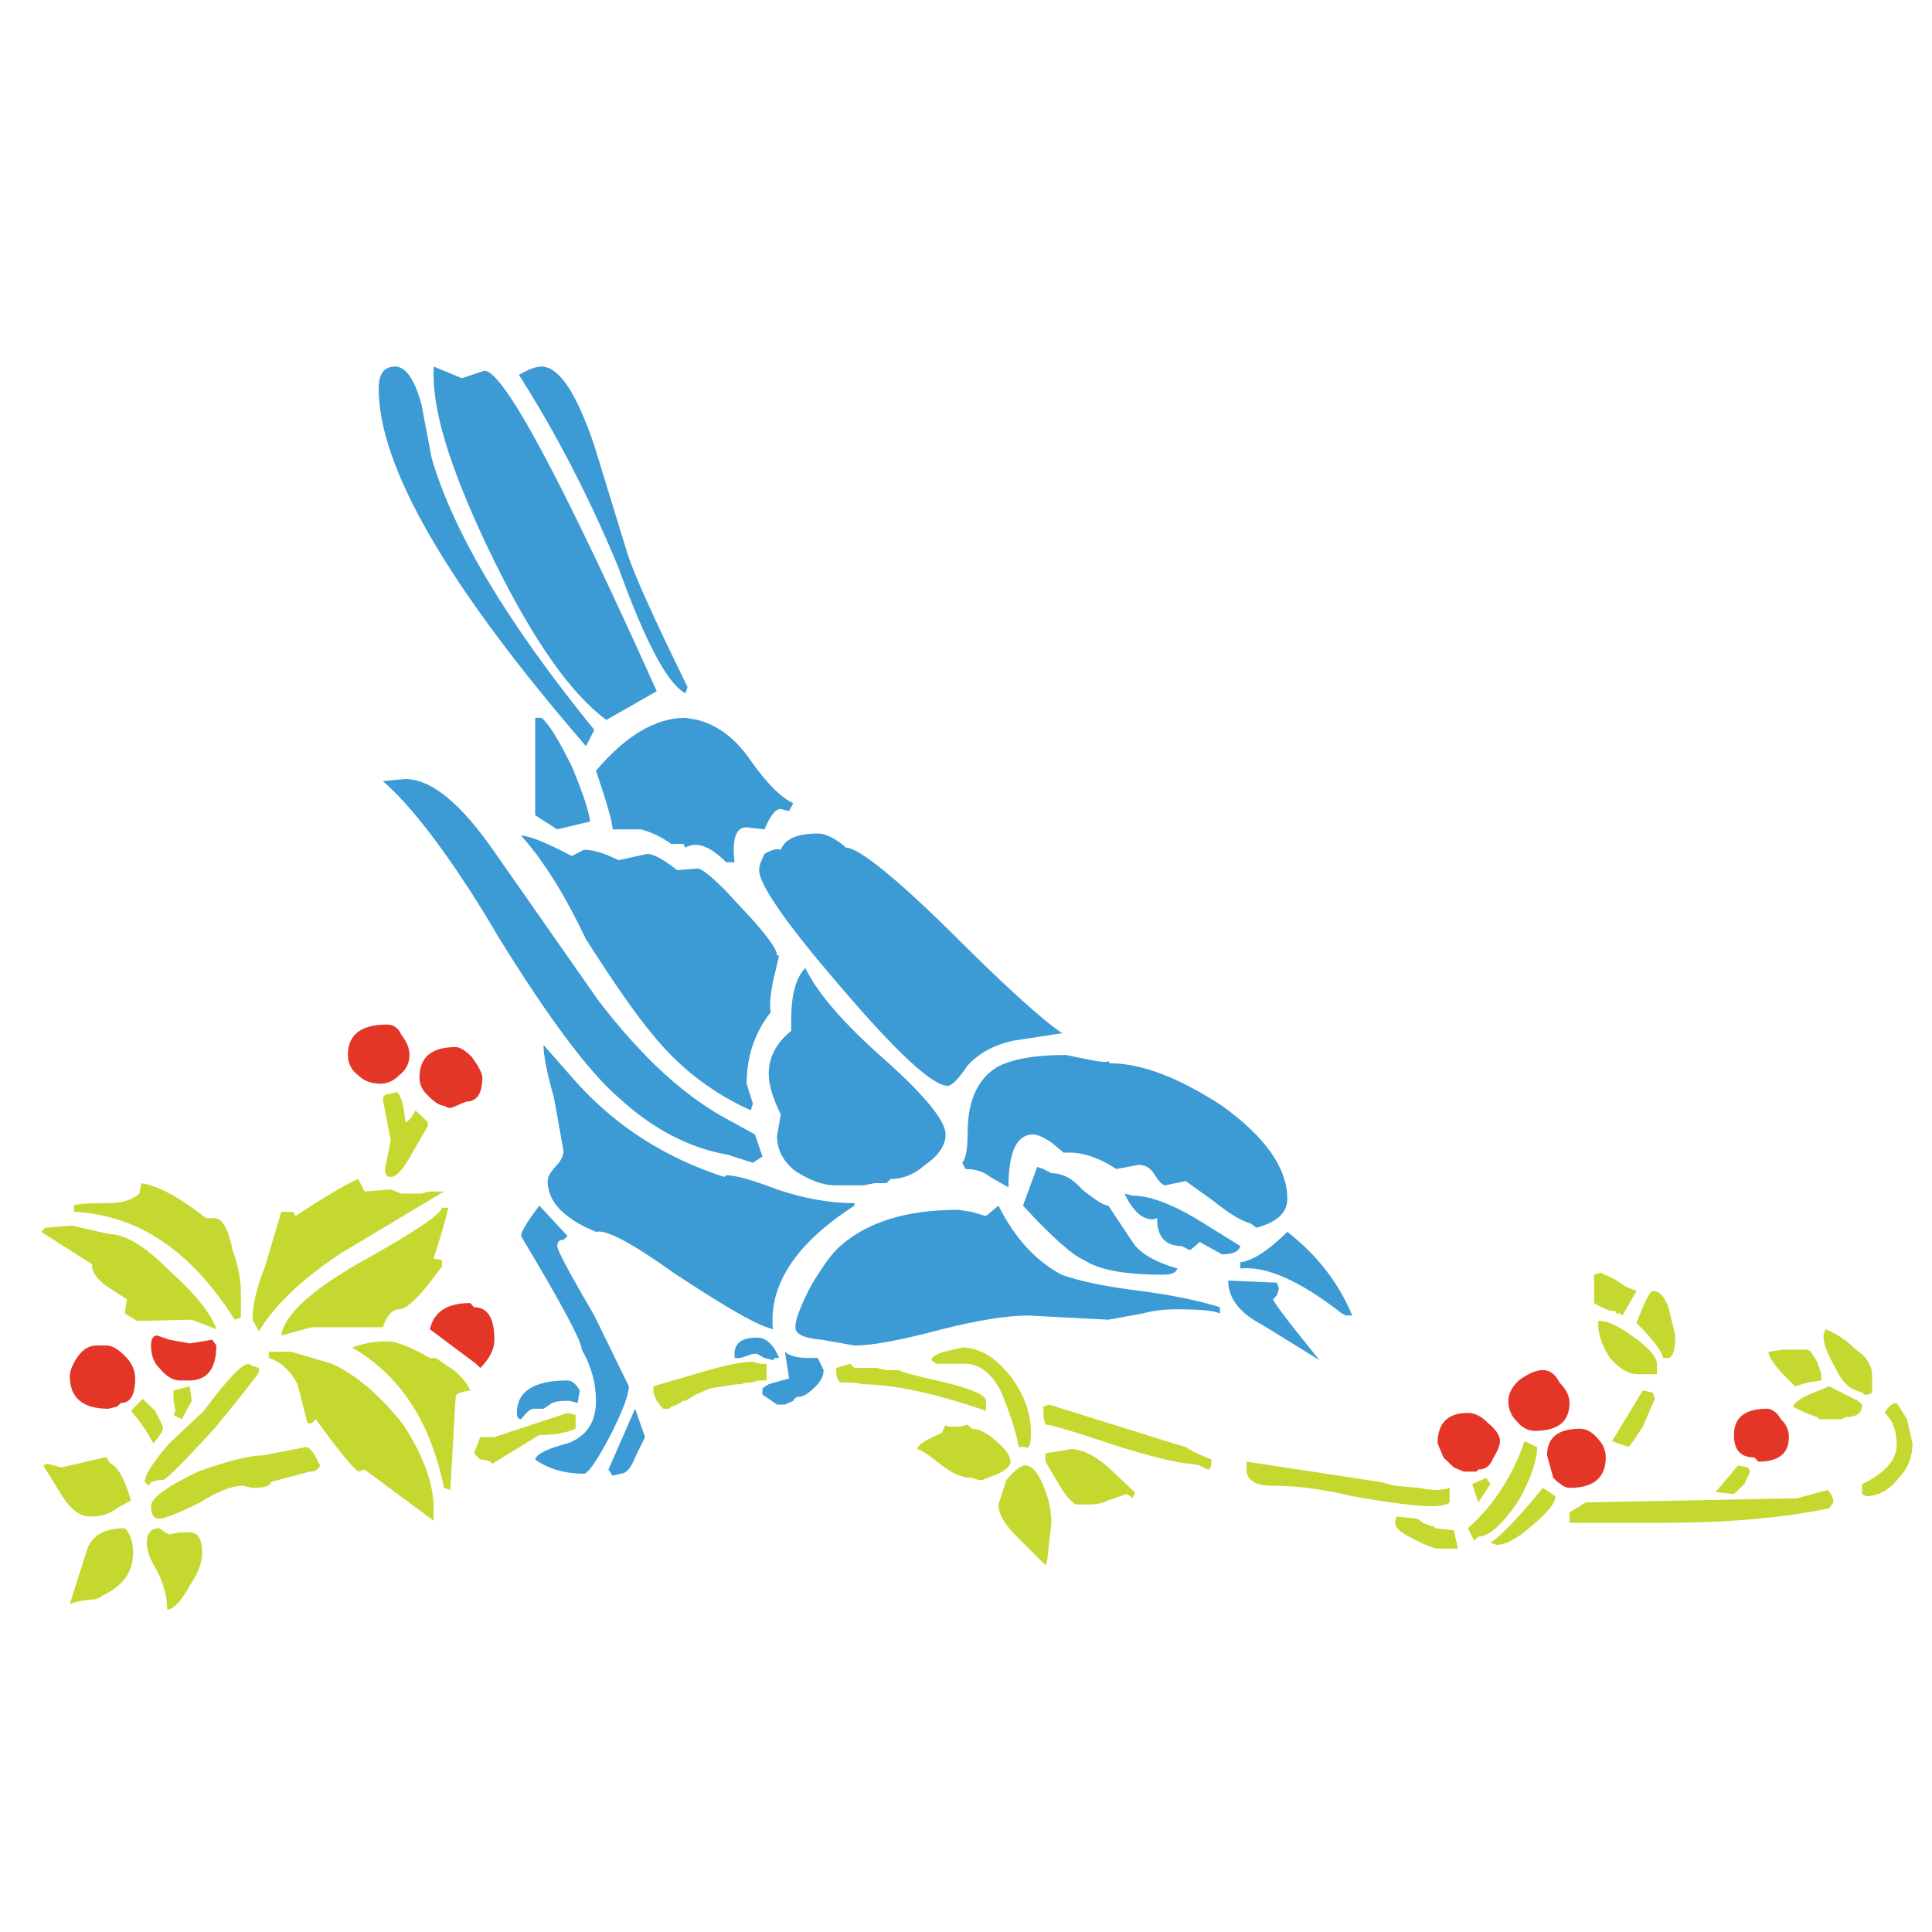 <?xml version="1.0" encoding="utf-8"?>
<!-- Generator: Adobe Illustrator 16.0.0, SVG Export Plug-In . SVG Version: 6.00 Build 0)  -->
<!DOCTYPE svg PUBLIC "-//W3C//DTD SVG 1.1//EN" "http://www.w3.org/Graphics/SVG/1.1/DTD/svg11.dtd">
<svg version="1.1" id="Layer_1" xmlns="http://www.w3.org/2000/svg" xmlns:xlink="http://www.w3.org/1999/xlink" x="0px" y="0px"
	 width="300px" height="300px" viewBox="0 0 300 300" enable-background="new 0 0 300 300" xml:space="preserve">
<g>
	<path fill-rule="evenodd" clip-rule="evenodd" fill="#3C9AD5" d="M67.335,56.916l4.395,1.81l3.49-1.164
		c2.93,0,11.85,16.589,26.758,49.767l-7.82,4.459c-5.43-3.964-11.225-12.173-17.386-24.625c-6.291-12.839-9.436-22.427-9.436-28.76
		V56.916z M84.074,56.916c2.715,0,5.45,4.093,8.209,12.279l5.041,16.417c0.861,2.974,4.007,9.997,9.438,21.07l-0.323,0.97
		c-2.759-1.421-6.229-7.927-10.407-19.518c-4.438-10.73-9.588-20.706-15.447-29.926C82.049,57.347,83.213,56.916,84.074,56.916z
		 M61.324,56.916c1.679,0,3.058,1.982,4.138,5.946l1.551,8.209c3.359,11.59,11.784,25.678,25.271,42.27l-1.292,2.52
		c-21.459-24.819-32.188-43.325-32.188-55.52C58.803,58.057,59.644,56.916,61.324,56.916z M164.864,160.39h0.322l-7.948,1.229
		c-2.888,0.646-5.214,1.917-6.981,3.813c-1.42,2.112-2.454,3.168-3.102,3.168c-2.328,0-7.8-5.042-16.415-15.124
		c-5.775-6.68-9.61-11.656-11.506-14.93c-0.905-1.551-1.357-2.695-1.357-3.427c0-0.603,0.281-1.443,0.841-2.521
		c1.078-0.646,1.918-0.861,2.521-0.646c0.646-1.68,2.563-2.521,5.751-2.521c1.25,0,2.715,0.733,4.396,2.198
		c1.379,0,4.631,2.306,9.759,6.917c1.853,1.68,3.963,3.683,6.333,6.011C155.882,152.958,161.678,158.236,164.864,160.39z
		 M172.104,164.785l0.259,0.324c4.869,0,10.664,2.197,17.385,6.592c6.765,4.868,10.148,9.694,10.148,14.478
		c0,2.112-1.597,3.598-4.784,4.459l-0.905-0.646c-1.507-0.432-3.424-1.596-5.751-3.489l-4.33-3.103l-3.168,0.646
		c-0.431,0-0.969-0.518-1.615-1.551c-0.604-1.077-1.442-1.615-2.521-1.615l-3.488,0.646c-2.888-1.896-5.603-2.737-8.146-2.521
		l-1.938-1.618c-1.249-0.818-2.198-1.228-2.844-1.228c-2.543,0-3.813,2.737-3.813,8.21l-2.845-1.616
		c-0.99-0.818-2.262-1.228-3.813-1.228l-0.515-0.97c0.558-0.646,0.838-2.219,0.838-4.719c0-4.827,1.487-8.187,4.461-10.082
		c2.326-1.293,5.924-1.939,10.792-1.939l3.167,0.646C170.746,164.893,171.887,165.001,172.104,164.785z M179.02,189.347
		c-1.682,0-3.146-1.337-4.396-4.008l1.228,0.322c2.542,0,5.795,1.164,9.76,3.49l6.979,4.331c-0.216,0.861-1.162,1.292-2.844,1.292
		l-3.489-1.938l-0.646,0.646l-0.842,0.646l-1.291-0.646c-2.543,0-3.813-1.443-3.813-4.331L179.02,189.347z M180.635,197.942
		c-5.904,0-9.997-0.754-12.281-2.263c-1.896-0.818-5.061-3.641-9.5-8.467l2.197-6.01l0.97,0.323l1.229,0.646
		c1.724,0,3.316,0.839,4.781,2.521c2.069,1.68,3.426,2.521,4.073,2.521l3.748,5.623c1.077,1.724,3.405,3.103,6.98,4.138
		C182.615,197.62,181.883,197.942,180.635,197.942z M192.591,196.004c1.896-0.216,4.33-1.789,7.305-4.72
		c4.609,3.577,7.97,7.907,10.081,12.991h-0.969l-0.646-0.322c-6.506-5.085-11.763-7.413-15.771-6.979V196.004z M155.041,187.213
		c2.54,5.041,5.815,8.617,9.823,10.729c2.888,1.034,6.98,1.873,12.278,2.519c4.871,0.646,8.965,1.488,12.281,2.522v0.97
		c-0.861-0.431-3.058-0.646-6.592-0.646c-2.112,0-3.899,0.216-5.366,0.646l-5.362,0.969l-12.345-0.646
		c-3.361,0-7.864,0.712-13.509,2.135c-6.291,1.679-10.814,2.52-13.571,2.52l-5.107-0.905c-2.713-0.217-4.072-0.862-4.072-1.938
		c0-1.207,0.841-3.405,2.521-6.594c1.896-3.145,3.383-5.148,4.46-6.01c4.222-3.748,10.319-5.623,18.292-5.623l2.131,0.323
		l2.197,0.646L155.041,187.213z M190.717,198.847l7.563,0.322l0.323,0.97l-0.323,0.969l-0.582,0.646
		c0,0.389,2.391,3.534,7.175,9.438l-8.791-5.428C192.504,203.908,190.717,201.605,190.717,198.847z M122.53,125.942l-1.292-0.323
		c-0.818,0-1.659,1.056-2.521,3.167l-2.779-0.323c-1.68,0-2.306,1.81-1.875,5.428h-1.292c-2.542-2.541-4.654-3.295-6.333-2.261
		l-0.323-0.581h-1.876c-1.507-1.079-3.08-1.832-4.718-2.263h-4.394c0-1.033-0.863-4.071-2.585-9.112
		c4.654-5.472,9.286-8.209,13.897-8.209l1.872,0.323c3.189,0.82,5.948,2.93,8.273,6.335c2.499,3.534,4.698,5.729,6.592,6.592
		L122.53,125.942z M100.49,132.599c0.991,0,2.543,0.841,4.654,2.521l3.167-0.259c0.646,0,2.178,1.229,4.589,3.686
		c0.732,0.775,1.529,1.638,2.392,2.585c3.576,3.793,5.364,6.205,5.364,7.238h0.323l-0.969,4.136
		c-0.431,2.284-0.538,3.835-0.323,4.653c-2.499,3.189-3.749,6.896-3.749,11.117l0.969,3.104l-0.323,1.035
		c-6.118-2.759-11.267-6.766-15.447-12.024c-2.326-2.756-5.708-7.604-10.146-14.541c-1.292-2.715-2.565-5.149-3.815-7.303
		c-2.197-3.706-4.286-6.636-6.269-8.789c1.25,0,3.878,1.053,7.886,3.165l1.875-0.97c1.463,0,3.252,0.54,5.363,1.615L100.49,132.599z
		 M137.653,164.785c6.121,5.515,9.179,9.308,9.179,11.375c0,1.682-1.056,3.253-3.167,4.72c-1.68,1.463-3.47,2.197-5.364,2.197
		l-0.648,0.646h-1.874l-1.616,0.322h-4.653c-1.68,0-3.683-0.731-6.01-2.197c-1.895-1.509-2.844-3.317-2.844-5.43l0.582-3.358
		c-1.249-2.544-1.874-4.656-1.874-6.336c0-2.542,1.162-4.762,3.49-6.659v-1.614c0-3.963,0.732-6.677,2.197-8.144
		C126.947,154.271,131.147,159.097,137.653,164.785z M84.074,111.464c1.078,0.82,2.651,3.339,4.72,7.562
		c1.68,4.009,2.627,6.853,2.843,8.532l-5.106,1.228l-3.426-2.197v-15.125H84.074z M62.939,120.966c4.007,0,8.619,3.77,13.832,11.31
		l16.094,23.011c6.938,9.09,13.896,15.401,20.876,18.936l3.49,1.938l1.164,3.427l-1.487,0.97l-3.813-1.229
		c-6.12-1.077-11.805-4.052-17.063-8.92c-4.611-3.965-10.815-12.258-18.614-24.882c-1.465-2.499-2.888-4.826-4.265-6.98
		c-5.301-8.187-9.869-13.938-13.704-17.257L62.939,120.966z M87.499,178.682l-1.487-8.273c-1.076-3.748-1.616-6.463-1.616-8.143
		l5.302,6.01c6.119,6.723,13.7,11.549,22.748,14.479l0.325-0.259c1.465,0,4.094,0.732,7.884,2.197
		c4.223,1.421,8.23,2.133,12.022,2.133v0.388c-9.092,5.86-13.314,12.26-12.668,19.197l-0.969-0.324
		c-2.284-0.776-7.109-3.598-14.479-8.466c-6.506-4.656-10.513-6.765-12.021-6.336c-4.999-2.066-7.499-4.696-7.499-7.884
		c0-0.604,0.389-1.337,1.164-2.197C87.07,180.34,87.499,179.502,87.499,178.682z M87.499,192.513c-0.646,0-0.969,0.323-0.969,0.97
		c0,0.646,1.918,4.243,5.752,10.793l5.364,10.987c0,1.293-0.949,3.813-2.843,7.563c-2.111,4.006-3.49,6.01-4.136,6.01
		c-2.975,0-5.495-0.731-7.564-2.199c0.217-0.858,1.896-1.699,5.041-2.519c2.932-1.077,4.396-3.276,4.396-6.594
		c0-2.757-0.734-5.408-2.197-7.948c0-1.251-3.146-7.131-9.438-17.646c0-0.646,0.949-2.22,2.843-4.718l4.395,4.718L87.499,192.513z
		 M89.698,217.848l-1.228-0.323h-0.648c-1.206,0-2.025,0.195-2.456,0.582l-0.97,0.646h-1.615c-0.387,0-1.013,0.541-1.874,1.618
		c-0.432,0-0.646-0.323-0.646-0.972c0-3.358,2.629-5.04,7.884-5.04c0.648,0,1.272,0.518,1.876,1.551L89.698,217.848z
		 M116.907,210.223l-1.938,0.646h-0.905v-0.646c0-1.682,1.164-2.521,3.49-2.521c1.421,0,2.564,1.056,3.425,3.167h-0.646
		l-0.323,0.323l-1.292-0.323l-1.164-0.646H116.907z M94.48,228.189l4.136-9.438l1.551,4.397l-1.551,3.164
		c-0.646,1.683-1.401,2.522-2.262,2.522l-1.228,0.323L94.48,228.189z M119.364,214.939l3.167-0.904l-0.646-4.137
		c0.646,0.646,1.917,0.97,3.813,0.97h1.292l0.905,1.875c0,0.86-0.41,1.701-1.229,2.52c-1.076,1.078-1.917,1.615-2.52,1.615
		c-0.432,0-0.755,0.217-0.97,0.646l-1.292,0.582h-1.228l-2.261-1.551v-0.97L119.364,214.939z"/>
	<path fill-rule="evenodd" clip-rule="evenodd" fill="#C5D82F" d="M256.641,200.461c1.078,0,1.916,0.949,2.521,2.846l0.969,4.072
		c0,2.11-0.322,3.274-0.969,3.489h-0.905c-0.215-1.078-1.593-2.885-4.135-5.429C255.368,202.123,256.209,200.461,256.641,200.461z
		 M254.121,200.461l-2.198,3.814l-0.323-0.322h-0.646v-0.323c-0.863,0-2.003-0.432-3.426-1.295v-4.393l0.97-0.322l2.133,0.969
		l1.874,1.227L254.121,200.461z M257.287,213.389h-2.844c-1.507,0-2.994-0.839-4.459-2.521c-1.206-1.896-1.811-3.598-1.811-5.104
		v-0.646h0.324c1.206,0,2.971,0.86,5.299,2.584c2.328,1.68,3.49,3.039,3.49,4.071V213.389z M256.964,217.202l-1.872,4.332
		c-1.079,1.722-1.832,2.777-2.264,3.165c-0.431-0.216-1.271-0.517-2.521-0.903l4.784-7.887l1.549,0.323L256.964,217.202z
		 M271.442,227.867l0.323,0.646l-0.905,1.938l-1.617,1.551l-2.842-0.323l3.49-4.135L271.442,227.867z M280.686,209.576l0.516,0.322
		l0.969,1.552l0.646,1.938v0.97l-2.131,0.322l-1.941,0.582l-2.197-2.197c-1.291-1.465-1.938-2.521-1.938-3.167l2.262-0.322H280.686z
		 M283.14,207.379l0.323-0.969c1.682,0.645,3.253,1.7,4.72,3.166c1.68,1.077,2.52,2.456,2.52,4.136v2.521l-0.581,0.323h-0.646
		l-0.323-0.323l-0.969-0.323c-1.25-0.43-2.306-1.593-3.169-3.49C283.765,210.309,283.14,208.628,283.14,207.379z M285.982,220.37
		h-3.489l-0.323-0.323l-1.808-0.648l-1.94-0.969c0.214-0.602,1.035-1.228,2.456-1.874l3.167-1.293l4.461,2.262l0.646,0.582
		c0,1.292-0.841,1.94-2.522,1.94L285.982,220.37z M292.642,219.398c0.604-1.032,1.228-1.551,1.874-1.551l1.615,2.522l0.841,3.748
		c0,2.112-0.71,3.899-2.133,5.364c-1.465,1.896-3.145,2.844-5.042,2.844l-0.646-0.323v-1.551c3.576-1.725,5.364-3.749,5.364-6.077
		C294.516,222.136,293.892,220.477,292.642,219.398z M284.69,233.295l-0.646,0.905c-7.11,1.508-15.813,2.262-26.111,2.262h-14.221
		v-1.615l2.523-1.552l32.834-0.646l4.716-1.291C284.39,232.003,284.69,232.648,284.69,233.295z M149.418,209.253
		c2.67,0,5.169,1.487,7.497,4.459c2.109,2.757,3.166,5.687,3.166,8.791c0,1.896-0.301,2.627-0.904,2.196h-0.969
		c-0.432-2.326-1.379-5.256-2.844-8.79c-1.509-2.757-3.319-4.137-5.431-4.137h-4.331c-0.214,0-0.538-0.193-0.969-0.581
		c0-0.431,0.646-0.861,1.938-1.293L149.418,209.253z M153.101,219.076c-7.971-2.758-14.457-4.137-19.454-4.137
		c0-0.172-0.969-0.259-2.907-0.259c-0.604,0-0.907-0.754-0.907-2.262l2.2-0.646l0.646,0.646h3.424l1.551,0.324h1.94
		c0,0.214,2.414,0.86,7.238,1.938c4.18,1.035,6.269,1.983,6.269,2.844V219.076z M150.257,221.21l0.646,0.646
		c1.121,0,2.392,0.646,3.814,1.939c1.465,1.247,2.197,2.306,2.197,3.164c0,0.604-0.626,1.229-1.874,1.876l-2.458,0.97h-0.646
		l-1.033-0.323c-1.421,0-2.972-0.646-4.654-1.938c-2.111-1.683-3.383-2.523-3.813-2.523c0-0.602,1.271-1.443,3.813-2.519
		l0.582-1.293c0,0.214,0.323,0.324,0.971,0.324h1.292L150.257,221.21z M171.779,227.545l4.395,4.135v0.323l-0.322,0.646
		l-0.324-0.322l-0.58-0.323l-2.844,0.97c-0.863,0.431-1.832,0.646-2.909,0.646h-2.133c-0.819-0.429-1.767-1.593-2.844-3.489
		l-1.874-3.169v-1.292l4.007-0.646C167.902,225.021,169.71,225.862,171.779,227.545z M162.021,220.047v-1.617l0.904-0.323
		l19.261,6.012c0.646,0.172,1.293,0.365,1.939,0.581c0.56,0.431,1.896,1.079,4.007,1.938c0,1.035-0.194,1.553-0.582,1.553
		l-1.292-0.645l-1.293-0.261c-1.637,0-5.299-0.86-10.987-2.585c-6.938-2.326-10.815-3.489-11.634-3.489L162.021,220.047z
		 M159.177,227.545c1.033,0,1.982,1.053,2.844,3.166c0.818,1.938,1.229,3.856,1.229,5.751l-0.646,5.946l-0.259,0.646l-4.459-4.459
		c-1.896-1.853-2.844-3.511-2.844-4.978l1.228-3.813C157.562,228.298,158.53,227.545,159.177,227.545z M193.56,226.96l20.813,3.169
		l2.262,0.582l3.683,0.322c1.94,0.43,3.533,0.43,4.784,0v2.262c-0.432,0.388-1.379,0.583-2.844,0.583
		c-2.328,0-6.422-0.519-12.281-1.552c-4.438-1.077-8.531-1.615-12.279-1.615c-2.759,0-4.138-0.841-4.138-2.521V226.96z
		 M231.435,230.452l-1.874,2.843l-0.97-2.843l2.197-0.97L231.435,230.452z M238.675,224.699c0,2.112-0.949,4.87-2.846,8.273
		c-2.499,3.748-4.588,5.623-6.269,5.623l-0.646,0.645l-0.97-1.938c3.963-3.534,6.896-8.035,8.79-13.507L238.675,224.699z
		 M68.628,196.65c-3.189,4.438-5.408,6.656-6.658,6.656c-1.034,0-1.875,0.926-2.521,2.779H48.398l-4.72,1.293
		c0.431-3.146,4.525-6.938,12.281-11.375c8.229-4.569,12.452-7.391,12.668-8.468h0.969c-0.214,1.206-0.969,3.835-2.262,7.887
		l1.292,0.257V196.65z M66.431,174.222v0.646l-2.587,4.461c-1.248,2.284-2.304,3.426-3.167,3.426c-0.604,0-0.905-0.411-0.905-1.228
		l0.905-4.461l-1.228-6.333c0-0.56,0.323-0.842,0.969-0.842l1.229-0.322c0.646,0.562,1.077,2.111,1.292,4.653
		c0.432,0,0.949-0.604,1.553-1.808L66.431,174.222z M45.876,188.829c4.87-3.188,8.123-5.105,9.76-5.752l0.97,1.939l4.071-0.324
		l1.615,0.646h3.169l1.292-0.322h2.198l-15.771,9.435c-6.119,4.008-10.45,8.102-12.99,12.281l-0.971-1.811
		c0-2.328,0.648-5.085,1.94-8.271l2.519-8.468h1.874L45.876,188.829z M60.096,208.284c1.466,0,3.684,0.86,6.658,2.584h0.905
		l2.777,1.875c1.294,1.077,2.155,2.133,2.586,3.166c-1.507,0.217-2.264,0.54-2.264,0.969l-0.838,14.479l-0.969-0.324
		c-2.111-10.298-6.873-17.559-14.284-21.78C56.349,208.606,58.157,208.284,60.096,208.284z M45.229,209.898l6.335,1.874
		c3.749,1.724,7.433,4.869,11.051,9.438c3.146,4.869,4.72,9.197,4.72,12.99v1.938l-10.729-7.949l-0.97,0.324
		c-1.077-0.818-3.275-3.534-6.592-8.144l-0.646,0.646h-0.646l-1.553-6.077c-1.075-2.111-2.563-3.469-4.459-4.071v-0.97H45.229z
		 M42.063,230.129c0,0.604-0.947,0.904-2.843,0.904l-1.487-0.322c-1.722,0-3.941,0.86-6.656,2.584
		c-3.403,1.68-5.516,2.521-6.333,2.521c-0.863,0-1.292-0.646-1.292-1.938c0-1.251,2.433-3.038,7.303-5.364
		c4.653-1.682,8.015-2.522,10.083-2.522l6.656-1.292c0.602,0,1.334,0.948,2.198,2.846c-0.217,0.645-0.755,0.969-1.616,0.969
		L42.063,230.129z M74.574,223.149c1.25,0,1.98,0,2.197,0l11.374-3.751l1.23,0.325v2.133c-1.466,0.646-3.341,0.97-5.625,0.97
		l-7.302,4.458c-0.388-0.431-1.013-0.647-1.874-0.647l-0.97-0.969L74.574,223.149z M116.584,214.681h-0.646l-0.97,0.259h-0.582
		l-4.138,0.646l-2.196,0.97l-1.615,0.969h-0.323l-0.971,0.582l-0.905,0.323l-0.323,0.322h-0.969l-0.969-1.228l-0.518-1.292v-0.97
		l7.497-2.197c3.62-1.077,6.271-1.615,7.95-1.615l1.164,0.322h0.969v2.586h-1.164L116.584,214.681z M241.519,232.326
		c0,1.033-1.164,2.521-3.492,4.461c-2.326,2.067-4.2,3.1-5.623,3.1l-0.969-0.322c1.853-1.293,4.569-4.137,8.146-8.531
		L241.519,232.326z M226.395,240.47h-2.909c-0.82,0-2.177-0.517-4.073-1.552c-1.853-0.86-2.777-1.68-2.777-2.456l0.193-0.97
		l3.23,0.323l0.906,0.646l1.293,0.518h0.322l0.324,0.323l2.844,0.323L226.395,240.47z M33.273,189.151
		c1.25,0,2.198,1.66,2.844,4.977c0.863,2.328,1.292,4.548,1.292,6.657v3.814l-0.969,0.322
		c-6.765-10.729-15.081-16.309-24.947-16.739v-0.97c0.214-0.259,2.002-0.388,5.363-0.388c2.111,0,3.707-0.495,4.782-1.486
		l0.323-1.615c2.673,0.431,6.012,2.241,10.02,5.428H33.273z M26.294,197.297c4.006,3.575,6.442,6.611,7.303,9.113l-3.813-1.488
		l-8.468,0.195l-1.938-1.164l0.323-2.199l-3.49-2.262c-1.465-1.249-2.089-2.304-1.875-3.164l-7.949-5.044l0.646-0.646l4.136-0.322
		l5.687,1.293C19.399,191.608,22.546,193.504,26.294,197.297z M9.554,227.867l6.657-1.554h0.323l0.646,0.971
		c1.078,0.388,2.133,2.285,3.167,5.688l-2.197,1.228c-1.075,0.861-2.454,1.292-4.136,1.292c-1.465,0-2.843-0.946-4.136-2.844
		l-3.167-5.104l0.646-0.261L9.554,227.867z M39.22,212.097l0.971,0.322v0.646c0,0.215-2.308,3.145-6.917,8.791
		c-4.868,5.298-7.519,7.949-7.949,7.949h-0.582l-1.292,0.323l-0.323,0.582l-0.648-0.582c0-1.078,1.272-3.08,3.814-6.011l5.364-5.042
		c3.618-4.868,5.926-7.304,6.915-7.304L39.22,212.097z M24.097,219.076l1.228,2.458c0,0.646-0.517,1.507-1.551,2.584
		c-0.863-1.724-2.005-3.405-3.428-5.042l1.811-1.874L24.097,219.076z M26.94,215.909l2.519-0.646l0.325,2.262l-1.551,2.846
		l-1.292-0.646l0.323-0.647l-0.323-1.552V215.909z M29.459,246.223c-1.249,2.325-2.412,3.576-3.488,3.748
		c0-1.896-0.518-3.898-1.551-6.012c-1.08-1.68-1.618-3.145-1.618-4.395c0-1.507,0.648-2.262,1.94-2.262l0.905,0.646l0.646,0.322
		l1.616-0.322h1.549c1.294,0,1.94,1.056,1.94,3.166C31.399,242.624,30.753,244.326,29.459,246.223z M20.669,241.115
		c0,2.974-1.593,5.191-4.782,6.659c-0.387,0.429-1.12,0.645-2.198,0.645c-1.464,0.216-2.412,0.431-2.843,0.646l2.521-7.95
		c0.646-2.543,2.651-3.813,6.01-3.813C20.24,238.163,20.669,239.436,20.669,241.115z"/>
	<path fill-rule="evenodd" clip-rule="evenodd" fill="#E33627" d="M274.351,218.752c0.818,0,1.55,0.541,2.196,1.618
		c0.819,0.774,1.229,1.702,1.229,2.779c0,2.54-1.573,3.811-4.718,3.811l-0.646-0.646c-2.11,0-3.168-1.162-3.168-3.487
		C269.243,220.111,270.947,218.752,274.351,218.752z M223.227,224.118c0-3.146,1.573-4.72,4.718-4.72
		c1.077,0,2.134,0.541,3.167,1.618c1.207,0.988,1.81,1.916,1.81,2.779c0,0.603-0.387,1.549-1.164,2.841
		c-0.431,1.035-1.161,1.553-2.196,1.553l-0.323,0.324h-1.939l-1.55-0.646l-1.616-1.554L223.227,224.118z M242.165,214.681
		c1.032,1.035,1.548,2.091,1.548,3.167c0,2.888-1.785,4.333-5.361,4.333c-1.08,0-2.025-0.498-2.846-1.488
		c-0.861-0.862-1.292-1.917-1.292-3.168c0-1.075,0.539-2.131,1.615-3.166c1.468-1.078,2.715-1.615,3.751-1.615
		C240.655,212.743,241.519,213.389,242.165,214.681z M248.174,223.472c0.777,0.818,1.164,1.767,1.164,2.842
		c0,3.146-1.874,4.72-5.625,4.72c-0.646,0-1.484-0.518-2.519-1.551l-0.969-3.491c0-2.756,1.702-4.135,5.105-4.135
		C246.365,221.856,247.313,222.395,248.174,223.472z M62.292,160.648c0.863,1.079,1.292,2.135,1.292,3.168
		c0,1.293-0.538,2.349-1.615,3.167c-0.862,0.861-1.811,1.292-2.844,1.292c-1.465,0-2.628-0.431-3.49-1.292
		c-1.077-0.818-1.617-1.874-1.617-3.167c0-3.146,2.027-4.72,6.077-4.72C61.129,159.097,61.863,159.614,62.292,160.648z
		 M73.282,164.141c1.075,1.508,1.615,2.562,1.615,3.166c0,2.5-0.84,3.748-2.52,3.748l-2.264,0.97h-0.516l-0.646-0.323
		c-0.646,0-1.487-0.538-2.521-1.615c-0.863-0.776-1.292-1.702-1.292-2.779c0-3.146,1.874-4.718,5.621-4.718
		C71.405,162.589,72.246,163.106,73.282,164.141z M73.604,202.983c2.111,0,3.167,1.68,3.167,5.041c0,1.465-0.732,2.93-2.197,4.395
		l-0.646-0.646l-7.174-5.362c0.603-2.716,2.693-4.075,6.269-4.075L73.604,202.983z M12.139,210.545
		c0.818-1.077,1.766-1.615,2.843-1.615h1.551c0.863,0,1.81,0.538,2.844,1.615c1.077,1.034,1.615,2.198,1.615,3.49
		c0,2.542-0.731,3.813-2.197,3.813l-0.646,0.582l-1.292,0.322c-4.007,0-6.01-1.679-6.01-5.04
		C10.847,212.852,11.278,211.793,12.139,210.545z M33.597,208.93c0,3.404-1.272,5.213-3.813,5.429H27.91
		c-1.078,0-2.133-0.646-3.167-1.939c-0.863-0.818-1.292-1.982-1.292-3.489c0-1.035,0.323-1.551,0.97-1.551l1.874,0.646l3.165,0.582
		l3.492-0.582L33.597,208.93z"/>
</g>
</svg>
